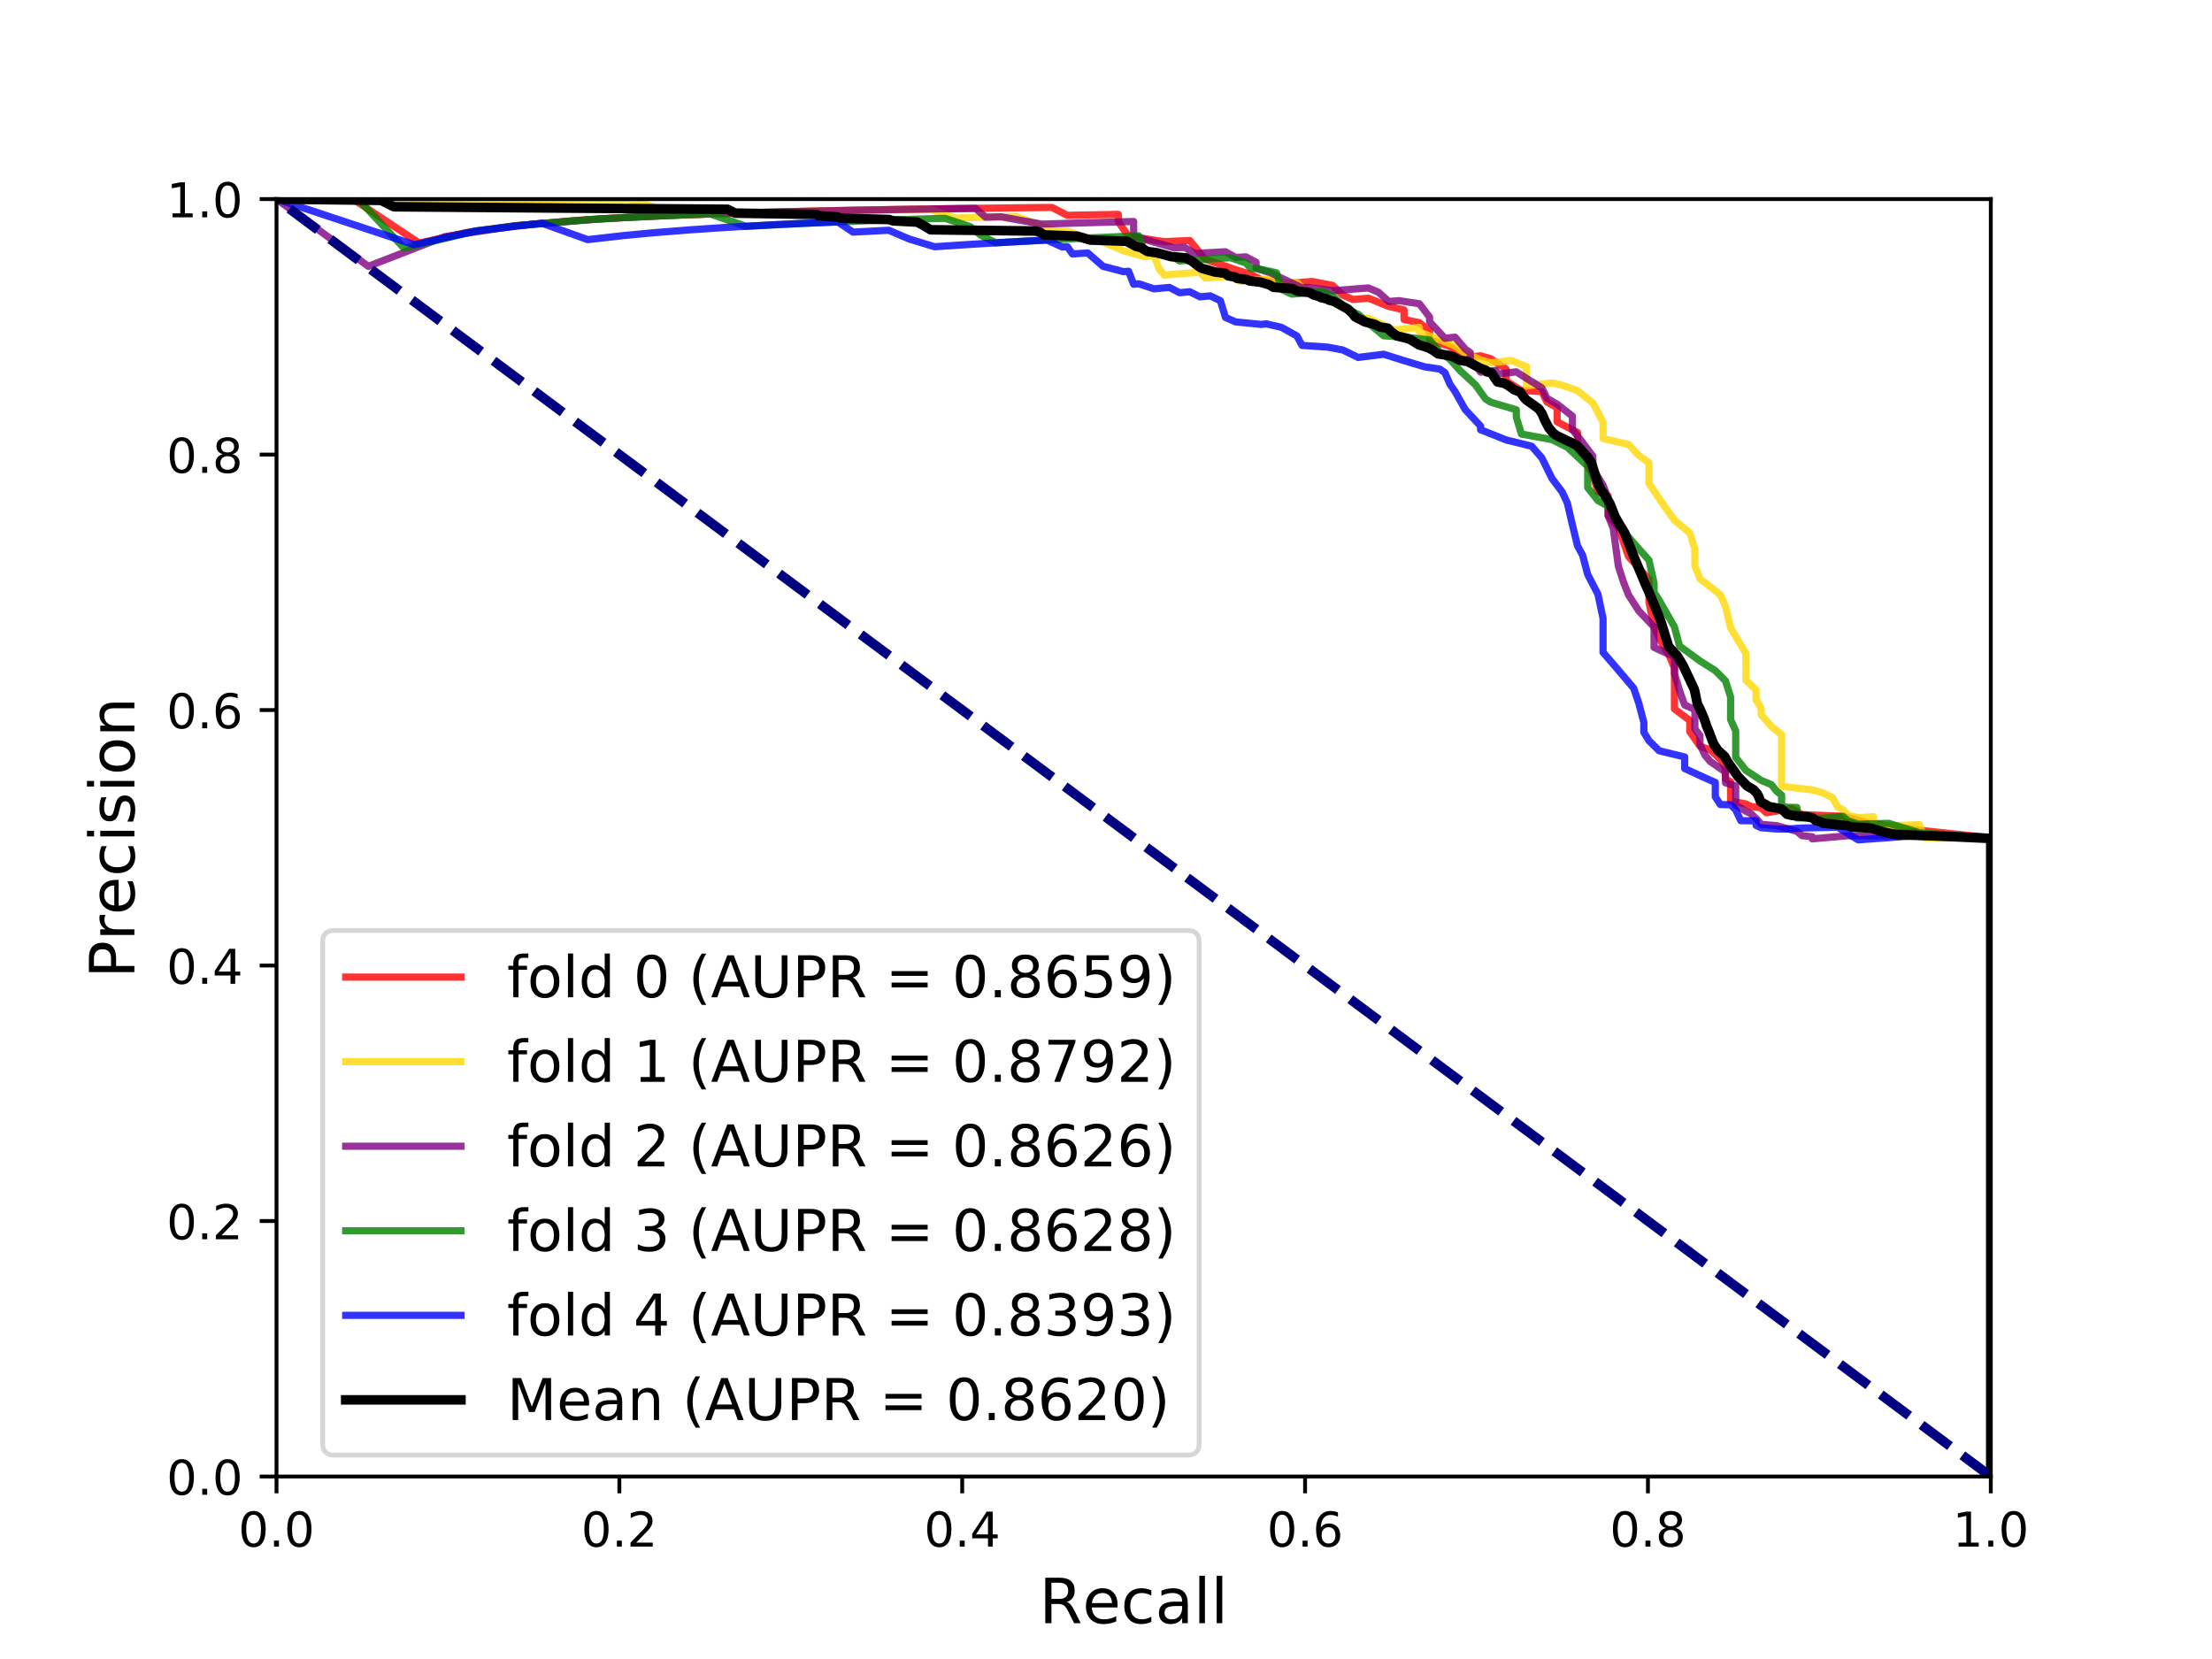 <?xml version="1.0" encoding="utf-8" standalone="no"?>
<!DOCTYPE svg PUBLIC "-//W3C//DTD SVG 1.1//EN"
  "http://www.w3.org/Graphics/SVG/1.1/DTD/svg11.dtd">
<!-- Created with matplotlib (https://matplotlib.org/) -->
<svg height="345.6pt" version="1.1" viewBox="0 0 460.8 345.6" width="460.8pt" xmlns="http://www.w3.org/2000/svg" xmlns:xlink="http://www.w3.org/1999/xlink">
 <defs>
  <style type="text/css">
*{stroke-linecap:butt;stroke-linejoin:round;}
  </style>
 </defs>
 <g id="figure_1">
  <g id="patch_1">
   <path d="M 0 345.6 
L 460.8 345.6 
L 460.8 0 
L 0 0 
z
" style="fill:#ffffff;"/>
  </g>
  <g id="axes_1">
   <g id="patch_2">
    <path d="M 57.6 307.584 
L 414.72 307.584 
L 414.72 41.472 
L 57.6 41.472 
z
" style="fill:#ffffff;"/>
   </g>
   <g id="matplotlib.axis_1">
    <g id="xtick_1">
     <g id="line2d_1">
      <defs>
       <path d="M 0 0 
L 0 3.5 
" id="md41fc24194" style="stroke:#000000;stroke-width:0.8;"/>
      </defs>
      <g>
       <use style="stroke:#000000;stroke-width:0.8;" x="57.6" xlink:href="#md41fc24194" y="307.584"/>
      </g>
     </g>
     <g id="text_1">
      <!-- 0.0 -->
      <defs>
       <path d="M 31.781 66.406 
Q 24.172 66.406 20.328 58.906 
Q 16.5 51.422 16.5 36.375 
Q 16.5 21.391 20.328 13.891 
Q 24.172 6.391 31.781 6.391 
Q 39.453 6.391 43.281 13.891 
Q 47.125 21.391 47.125 36.375 
Q 47.125 51.422 43.281 58.906 
Q 39.453 66.406 31.781 66.406 
z
M 31.781 74.219 
Q 44.047 74.219 50.516 64.516 
Q 56.984 54.828 56.984 36.375 
Q 56.984 17.969 50.516 8.266 
Q 44.047 -1.422 31.781 -1.422 
Q 19.531 -1.422 13.062 8.266 
Q 6.594 17.969 6.594 36.375 
Q 6.594 54.828 13.062 64.516 
Q 19.531 74.219 31.781 74.219 
z
" id="DejaVuSans-48"/>
       <path d="M 10.688 12.406 
L 21 12.406 
L 21 0 
L 10.688 0 
z
" id="DejaVuSans-46"/>
      </defs>
      <g transform="translate(49.648 322.182)scale(0.1 -0.1)">
       <use xlink:href="#DejaVuSans-48"/>
       <use x="63.623" xlink:href="#DejaVuSans-46"/>
       <use x="95.41" xlink:href="#DejaVuSans-48"/>
      </g>
     </g>
    </g>
    <g id="xtick_2">
     <g id="line2d_2">
      <g>
       <use style="stroke:#000000;stroke-width:0.8;" x="129.024" xlink:href="#md41fc24194" y="307.584"/>
      </g>
     </g>
     <g id="text_2">
      <!-- 0.2 -->
      <defs>
       <path d="M 19.188 8.297 
L 53.609 8.297 
L 53.609 0 
L 7.328 0 
L 7.328 8.297 
Q 12.938 14.109 22.625 23.891 
Q 32.328 33.688 34.812 36.531 
Q 39.547 41.844 41.422 45.531 
Q 43.312 49.219 43.312 52.781 
Q 43.312 58.594 39.234 62.25 
Q 35.156 65.922 28.609 65.922 
Q 23.969 65.922 18.812 64.312 
Q 13.672 62.703 7.812 59.422 
L 7.812 69.391 
Q 13.766 71.781 18.938 73 
Q 24.125 74.219 28.422 74.219 
Q 39.75 74.219 46.484 68.547 
Q 53.219 62.891 53.219 53.422 
Q 53.219 48.922 51.531 44.891 
Q 49.859 40.875 45.406 35.406 
Q 44.188 33.984 37.641 27.219 
Q 31.109 20.453 19.188 8.297 
z
" id="DejaVuSans-50"/>
      </defs>
      <g transform="translate(121.072 322.182)scale(0.1 -0.1)">
       <use xlink:href="#DejaVuSans-48"/>
       <use x="63.623" xlink:href="#DejaVuSans-46"/>
       <use x="95.41" xlink:href="#DejaVuSans-50"/>
      </g>
     </g>
    </g>
    <g id="xtick_3">
     <g id="line2d_3">
      <g>
       <use style="stroke:#000000;stroke-width:0.8;" x="200.448" xlink:href="#md41fc24194" y="307.584"/>
      </g>
     </g>
     <g id="text_3">
      <!-- 0.4 -->
      <defs>
       <path d="M 37.797 64.312 
L 12.891 25.391 
L 37.797 25.391 
z
M 35.203 72.906 
L 47.609 72.906 
L 47.609 25.391 
L 58.016 25.391 
L 58.016 17.188 
L 47.609 17.188 
L 47.609 0 
L 37.797 0 
L 37.797 17.188 
L 4.891 17.188 
L 4.891 26.703 
z
" id="DejaVuSans-52"/>
      </defs>
      <g transform="translate(192.496 322.182)scale(0.1 -0.1)">
       <use xlink:href="#DejaVuSans-48"/>
       <use x="63.623" xlink:href="#DejaVuSans-46"/>
       <use x="95.41" xlink:href="#DejaVuSans-52"/>
      </g>
     </g>
    </g>
    <g id="xtick_4">
     <g id="line2d_4">
      <g>
       <use style="stroke:#000000;stroke-width:0.8;" x="271.872" xlink:href="#md41fc24194" y="307.584"/>
      </g>
     </g>
     <g id="text_4">
      <!-- 0.6 -->
      <defs>
       <path d="M 33.016 40.375 
Q 26.375 40.375 22.484 35.828 
Q 18.609 31.297 18.609 23.391 
Q 18.609 15.531 22.484 10.953 
Q 26.375 6.391 33.016 6.391 
Q 39.656 6.391 43.531 10.953 
Q 47.406 15.531 47.406 23.391 
Q 47.406 31.297 43.531 35.828 
Q 39.656 40.375 33.016 40.375 
z
M 52.594 71.297 
L 52.594 62.312 
Q 48.875 64.062 45.094 64.984 
Q 41.312 65.922 37.594 65.922 
Q 27.828 65.922 22.672 59.328 
Q 17.531 52.734 16.797 39.406 
Q 19.672 43.656 24.016 45.922 
Q 28.375 48.188 33.594 48.188 
Q 44.578 48.188 50.953 41.516 
Q 57.328 34.859 57.328 23.391 
Q 57.328 12.156 50.688 5.359 
Q 44.047 -1.422 33.016 -1.422 
Q 20.359 -1.422 13.672 8.266 
Q 6.984 17.969 6.984 36.375 
Q 6.984 53.656 15.188 63.938 
Q 23.391 74.219 37.203 74.219 
Q 40.922 74.219 44.703 73.484 
Q 48.484 72.75 52.594 71.297 
z
" id="DejaVuSans-54"/>
      </defs>
      <g transform="translate(263.92 322.182)scale(0.1 -0.1)">
       <use xlink:href="#DejaVuSans-48"/>
       <use x="63.623" xlink:href="#DejaVuSans-46"/>
       <use x="95.41" xlink:href="#DejaVuSans-54"/>
      </g>
     </g>
    </g>
    <g id="xtick_5">
     <g id="line2d_5">
      <g>
       <use style="stroke:#000000;stroke-width:0.8;" x="343.296" xlink:href="#md41fc24194" y="307.584"/>
      </g>
     </g>
     <g id="text_5">
      <!-- 0.8 -->
      <defs>
       <path d="M 31.781 34.625 
Q 24.75 34.625 20.719 30.859 
Q 16.703 27.094 16.703 20.516 
Q 16.703 13.922 20.719 10.156 
Q 24.75 6.391 31.781 6.391 
Q 38.812 6.391 42.859 10.172 
Q 46.922 13.969 46.922 20.516 
Q 46.922 27.094 42.891 30.859 
Q 38.875 34.625 31.781 34.625 
z
M 21.922 38.812 
Q 15.578 40.375 12.031 44.719 
Q 8.5 49.078 8.5 55.328 
Q 8.5 64.062 14.719 69.141 
Q 20.953 74.219 31.781 74.219 
Q 42.672 74.219 48.875 69.141 
Q 55.078 64.062 55.078 55.328 
Q 55.078 49.078 51.531 44.719 
Q 48 40.375 41.703 38.812 
Q 48.828 37.156 52.797 32.312 
Q 56.781 27.484 56.781 20.516 
Q 56.781 9.906 50.312 4.234 
Q 43.844 -1.422 31.781 -1.422 
Q 19.734 -1.422 13.25 4.234 
Q 6.781 9.906 6.781 20.516 
Q 6.781 27.484 10.781 32.312 
Q 14.797 37.156 21.922 38.812 
z
M 18.312 54.391 
Q 18.312 48.734 21.844 45.562 
Q 25.391 42.391 31.781 42.391 
Q 38.141 42.391 41.719 45.562 
Q 45.312 48.734 45.312 54.391 
Q 45.312 60.062 41.719 63.234 
Q 38.141 66.406 31.781 66.406 
Q 25.391 66.406 21.844 63.234 
Q 18.312 60.062 18.312 54.391 
z
" id="DejaVuSans-56"/>
      </defs>
      <g transform="translate(335.344 322.182)scale(0.1 -0.1)">
       <use xlink:href="#DejaVuSans-48"/>
       <use x="63.623" xlink:href="#DejaVuSans-46"/>
       <use x="95.41" xlink:href="#DejaVuSans-56"/>
      </g>
     </g>
    </g>
    <g id="xtick_6">
     <g id="line2d_6">
      <g>
       <use style="stroke:#000000;stroke-width:0.8;" x="414.72" xlink:href="#md41fc24194" y="307.584"/>
      </g>
     </g>
     <g id="text_6">
      <!-- 1.0 -->
      <defs>
       <path d="M 12.406 8.297 
L 28.516 8.297 
L 28.516 63.922 
L 10.984 60.406 
L 10.984 69.391 
L 28.422 72.906 
L 38.281 72.906 
L 38.281 8.297 
L 54.391 8.297 
L 54.391 0 
L 12.406 0 
z
" id="DejaVuSans-49"/>
      </defs>
      <g transform="translate(406.768 322.182)scale(0.1 -0.1)">
       <use xlink:href="#DejaVuSans-49"/>
       <use x="63.623" xlink:href="#DejaVuSans-46"/>
       <use x="95.41" xlink:href="#DejaVuSans-48"/>
      </g>
     </g>
    </g>
    <g id="text_7">
     <!-- Recall -->
     <defs>
      <path d="M 44.391 34.188 
Q 47.562 33.109 50.562 29.594 
Q 53.562 26.078 56.594 19.922 
L 66.609 0 
L 56 0 
L 46.688 18.703 
Q 43.062 26.031 39.672 28.422 
Q 36.281 30.812 30.422 30.812 
L 19.672 30.812 
L 19.672 0 
L 9.812 0 
L 9.812 72.906 
L 32.078 72.906 
Q 44.578 72.906 50.734 67.672 
Q 56.891 62.453 56.891 51.906 
Q 56.891 45.016 53.688 40.469 
Q 50.484 35.938 44.391 34.188 
z
M 19.672 64.797 
L 19.672 38.922 
L 32.078 38.922 
Q 39.203 38.922 42.844 42.219 
Q 46.484 45.516 46.484 51.906 
Q 46.484 58.297 42.844 61.547 
Q 39.203 64.797 32.078 64.797 
z
" id="DejaVuSans-82"/>
      <path d="M 56.203 29.594 
L 56.203 25.203 
L 14.891 25.203 
Q 15.484 15.922 20.484 11.062 
Q 25.484 6.203 34.422 6.203 
Q 39.594 6.203 44.453 7.469 
Q 49.312 8.734 54.109 11.281 
L 54.109 2.781 
Q 49.266 0.734 44.188 -0.344 
Q 39.109 -1.422 33.891 -1.422 
Q 20.797 -1.422 13.156 6.188 
Q 5.516 13.812 5.516 26.812 
Q 5.516 40.234 12.766 48.109 
Q 20.016 56 32.328 56 
Q 43.359 56 49.781 48.891 
Q 56.203 41.797 56.203 29.594 
z
M 47.219 32.234 
Q 47.125 39.594 43.094 43.984 
Q 39.062 48.391 32.422 48.391 
Q 24.906 48.391 20.391 44.141 
Q 15.875 39.891 15.188 32.172 
z
" id="DejaVuSans-101"/>
      <path d="M 48.781 52.594 
L 48.781 44.188 
Q 44.969 46.297 41.141 47.344 
Q 37.312 48.391 33.406 48.391 
Q 24.656 48.391 19.812 42.844 
Q 14.984 37.312 14.984 27.297 
Q 14.984 17.281 19.812 11.734 
Q 24.656 6.203 33.406 6.203 
Q 37.312 6.203 41.141 7.25 
Q 44.969 8.297 48.781 10.406 
L 48.781 2.094 
Q 45.016 0.344 40.984 -0.531 
Q 36.969 -1.422 32.422 -1.422 
Q 20.062 -1.422 12.781 6.344 
Q 5.516 14.109 5.516 27.297 
Q 5.516 40.672 12.859 48.328 
Q 20.219 56 33.016 56 
Q 37.156 56 41.109 55.141 
Q 45.062 54.297 48.781 52.594 
z
" id="DejaVuSans-99"/>
      <path d="M 34.281 27.484 
Q 23.391 27.484 19.188 25 
Q 14.984 22.516 14.984 16.5 
Q 14.984 11.719 18.141 8.906 
Q 21.297 6.109 26.703 6.109 
Q 34.188 6.109 38.703 11.406 
Q 43.219 16.703 43.219 25.484 
L 43.219 27.484 
z
M 52.203 31.203 
L 52.203 0 
L 43.219 0 
L 43.219 8.297 
Q 40.141 3.328 35.547 0.953 
Q 30.953 -1.422 24.312 -1.422 
Q 15.922 -1.422 10.953 3.297 
Q 6 8.016 6 15.922 
Q 6 25.141 12.172 29.828 
Q 18.359 34.516 30.609 34.516 
L 43.219 34.516 
L 43.219 35.406 
Q 43.219 41.609 39.141 45 
Q 35.062 48.391 27.688 48.391 
Q 23 48.391 18.547 47.266 
Q 14.109 46.141 10.016 43.891 
L 10.016 52.203 
Q 14.938 54.109 19.578 55.047 
Q 24.219 56 28.609 56 
Q 40.484 56 46.344 49.844 
Q 52.203 43.703 52.203 31.203 
z
" id="DejaVuSans-97"/>
      <path d="M 9.422 75.984 
L 18.406 75.984 
L 18.406 0 
L 9.422 0 
z
" id="DejaVuSans-108"/>
     </defs>
     <g transform="translate(216.479 338.14)scale(0.13 -0.13)">
      <use xlink:href="#DejaVuSans-82"/>
      <use x="69.42" xlink:href="#DejaVuSans-101"/>
      <use x="130.943" xlink:href="#DejaVuSans-99"/>
      <use x="185.924" xlink:href="#DejaVuSans-97"/>
      <use x="247.203" xlink:href="#DejaVuSans-108"/>
      <use x="274.986" xlink:href="#DejaVuSans-108"/>
     </g>
    </g>
   </g>
   <g id="matplotlib.axis_2">
    <g id="ytick_1">
     <g id="line2d_7">
      <defs>
       <path d="M 0 0 
L -3.5 0 
" id="mf1251959e7" style="stroke:#000000;stroke-width:0.8;"/>
      </defs>
      <g>
       <use style="stroke:#000000;stroke-width:0.8;" x="57.6" xlink:href="#mf1251959e7" y="307.584"/>
      </g>
     </g>
     <g id="text_8">
      <!-- 0.0 -->
      <g transform="translate(34.697 311.383)scale(0.1 -0.1)">
       <use xlink:href="#DejaVuSans-48"/>
       <use x="63.623" xlink:href="#DejaVuSans-46"/>
       <use x="95.41" xlink:href="#DejaVuSans-48"/>
      </g>
     </g>
    </g>
    <g id="ytick_2">
     <g id="line2d_8">
      <g>
       <use style="stroke:#000000;stroke-width:0.8;" x="57.6" xlink:href="#mf1251959e7" y="254.362"/>
      </g>
     </g>
     <g id="text_9">
      <!-- 0.2 -->
      <g transform="translate(34.697 258.161)scale(0.1 -0.1)">
       <use xlink:href="#DejaVuSans-48"/>
       <use x="63.623" xlink:href="#DejaVuSans-46"/>
       <use x="95.41" xlink:href="#DejaVuSans-50"/>
      </g>
     </g>
    </g>
    <g id="ytick_3">
     <g id="line2d_9">
      <g>
       <use style="stroke:#000000;stroke-width:0.8;" x="57.6" xlink:href="#mf1251959e7" y="201.139"/>
      </g>
     </g>
     <g id="text_10">
      <!-- 0.4 -->
      <g transform="translate(34.697 204.938)scale(0.1 -0.1)">
       <use xlink:href="#DejaVuSans-48"/>
       <use x="63.623" xlink:href="#DejaVuSans-46"/>
       <use x="95.41" xlink:href="#DejaVuSans-52"/>
      </g>
     </g>
    </g>
    <g id="ytick_4">
     <g id="line2d_10">
      <g>
       <use style="stroke:#000000;stroke-width:0.8;" x="57.6" xlink:href="#mf1251959e7" y="147.917"/>
      </g>
     </g>
     <g id="text_11">
      <!-- 0.6 -->
      <g transform="translate(34.697 151.716)scale(0.1 -0.1)">
       <use xlink:href="#DejaVuSans-48"/>
       <use x="63.623" xlink:href="#DejaVuSans-46"/>
       <use x="95.41" xlink:href="#DejaVuSans-54"/>
      </g>
     </g>
    </g>
    <g id="ytick_5">
     <g id="line2d_11">
      <g>
       <use style="stroke:#000000;stroke-width:0.8;" x="57.6" xlink:href="#mf1251959e7" y="94.694"/>
      </g>
     </g>
     <g id="text_12">
      <!-- 0.8 -->
      <g transform="translate(34.697 98.494)scale(0.1 -0.1)">
       <use xlink:href="#DejaVuSans-48"/>
       <use x="63.623" xlink:href="#DejaVuSans-46"/>
       <use x="95.41" xlink:href="#DejaVuSans-56"/>
      </g>
     </g>
    </g>
    <g id="ytick_6">
     <g id="line2d_12">
      <g>
       <use style="stroke:#000000;stroke-width:0.8;" x="57.6" xlink:href="#mf1251959e7" y="41.472"/>
      </g>
     </g>
     <g id="text_13">
      <!-- 1.0 -->
      <g transform="translate(34.697 45.271)scale(0.1 -0.1)">
       <use xlink:href="#DejaVuSans-49"/>
       <use x="63.623" xlink:href="#DejaVuSans-46"/>
       <use x="95.41" xlink:href="#DejaVuSans-48"/>
      </g>
     </g>
    </g>
    <g id="text_14">
     <!-- Precision -->
     <defs>
      <path d="M 19.672 64.797 
L 19.672 37.406 
L 32.078 37.406 
Q 38.969 37.406 42.719 40.969 
Q 46.484 44.531 46.484 51.125 
Q 46.484 57.672 42.719 61.234 
Q 38.969 64.797 32.078 64.797 
z
M 9.812 72.906 
L 32.078 72.906 
Q 44.344 72.906 50.609 67.359 
Q 56.891 61.812 56.891 51.125 
Q 56.891 40.328 50.609 34.812 
Q 44.344 29.297 32.078 29.297 
L 19.672 29.297 
L 19.672 0 
L 9.812 0 
z
" id="DejaVuSans-80"/>
      <path d="M 41.109 46.297 
Q 39.594 47.172 37.812 47.578 
Q 36.031 48 33.891 48 
Q 26.266 48 22.188 43.047 
Q 18.109 38.094 18.109 28.812 
L 18.109 0 
L 9.078 0 
L 9.078 54.688 
L 18.109 54.688 
L 18.109 46.188 
Q 20.953 51.172 25.484 53.578 
Q 30.031 56 36.531 56 
Q 37.453 56 38.578 55.875 
Q 39.703 55.766 41.062 55.516 
z
" id="DejaVuSans-114"/>
      <path d="M 9.422 54.688 
L 18.406 54.688 
L 18.406 0 
L 9.422 0 
z
M 9.422 75.984 
L 18.406 75.984 
L 18.406 64.594 
L 9.422 64.594 
z
" id="DejaVuSans-105"/>
      <path d="M 44.281 53.078 
L 44.281 44.578 
Q 40.484 46.531 36.375 47.5 
Q 32.281 48.484 27.875 48.484 
Q 21.188 48.484 17.844 46.438 
Q 14.5 44.391 14.5 40.281 
Q 14.5 37.156 16.891 35.375 
Q 19.281 33.594 26.516 31.984 
L 29.594 31.297 
Q 39.156 29.25 43.188 25.516 
Q 47.219 21.781 47.219 15.094 
Q 47.219 7.469 41.188 3.016 
Q 35.156 -1.422 24.609 -1.422 
Q 20.219 -1.422 15.453 -0.562 
Q 10.688 0.297 5.422 2 
L 5.422 11.281 
Q 10.406 8.688 15.234 7.391 
Q 20.062 6.109 24.812 6.109 
Q 31.156 6.109 34.562 8.281 
Q 37.984 10.453 37.984 14.406 
Q 37.984 18.062 35.516 20.016 
Q 33.062 21.969 24.703 23.781 
L 21.578 24.516 
Q 13.234 26.266 9.516 29.906 
Q 5.812 33.547 5.812 39.891 
Q 5.812 47.609 11.281 51.797 
Q 16.75 56 26.812 56 
Q 31.781 56 36.172 55.266 
Q 40.578 54.547 44.281 53.078 
z
" id="DejaVuSans-115"/>
      <path d="M 30.609 48.391 
Q 23.391 48.391 19.188 42.75 
Q 14.984 37.109 14.984 27.297 
Q 14.984 17.484 19.156 11.844 
Q 23.344 6.203 30.609 6.203 
Q 37.797 6.203 41.984 11.859 
Q 46.188 17.531 46.188 27.297 
Q 46.188 37.016 41.984 42.703 
Q 37.797 48.391 30.609 48.391 
z
M 30.609 56 
Q 42.328 56 49.016 48.375 
Q 55.719 40.766 55.719 27.297 
Q 55.719 13.875 49.016 6.219 
Q 42.328 -1.422 30.609 -1.422 
Q 18.844 -1.422 12.172 6.219 
Q 5.516 13.875 5.516 27.297 
Q 5.516 40.766 12.172 48.375 
Q 18.844 56 30.609 56 
z
" id="DejaVuSans-111"/>
      <path d="M 54.891 33.016 
L 54.891 0 
L 45.906 0 
L 45.906 32.719 
Q 45.906 40.484 42.875 44.328 
Q 39.844 48.188 33.797 48.188 
Q 26.516 48.188 22.312 43.547 
Q 18.109 38.922 18.109 30.906 
L 18.109 0 
L 9.078 0 
L 9.078 54.688 
L 18.109 54.688 
L 18.109 46.188 
Q 21.344 51.125 25.703 53.562 
Q 30.078 56 35.797 56 
Q 45.219 56 50.047 50.172 
Q 54.891 44.344 54.891 33.016 
z
" id="DejaVuSans-110"/>
     </defs>
     <g transform="translate(27.993 203.784)rotate(-90)scale(0.13 -0.13)">
      <use xlink:href="#DejaVuSans-80"/>
      <use x="60.287" xlink:href="#DejaVuSans-114"/>
      <use x="101.369" xlink:href="#DejaVuSans-101"/>
      <use x="162.893" xlink:href="#DejaVuSans-99"/>
      <use x="217.873" xlink:href="#DejaVuSans-105"/>
      <use x="245.656" xlink:href="#DejaVuSans-115"/>
      <use x="297.756" xlink:href="#DejaVuSans-105"/>
      <use x="325.539" xlink:href="#DejaVuSans-111"/>
      <use x="386.721" xlink:href="#DejaVuSans-110"/>
     </g>
    </g>
   </g>
   <g id="line2d_13">
    <path clip-path="url(#p8c6f20b7c4)" d="M 414.72 174.528 
L 400.903 173.07 
L 389.211 171.474 
L 383.897 170.048 
L 375.394 169.685 
L 373.269 168.437 
L 367.954 169.319 
L 366.891 168.306 
L 364.766 168.008 
L 363.703 167.474 
L 360.514 166.875 
L 360.514 166.351 
L 360.514 163.398 
L 360.514 162.848 
L 359.451 162.246 
L 359.451 159.975 
L 358.389 158.16 
L 356.263 156.213 
L 354.137 155.442 
L 352.011 152.399 
L 352.011 150.078 
L 348.823 147.683 
L 348.823 144.098 
L 348.823 140.731 
L 348.823 139.19 
L 347.76 136.646 
L 346.697 134.833 
L 345.634 132.968 
L 344.571 130.613 
L 343.509 125.436 
L 343.509 120.68 
L 339.257 115.954 
L 337.131 109.879 
L 335.006 107.425 
L 335.006 103.304 
L 332.88 102.456 
L 331.817 98.9 
L 330.754 97.151 
L 330.754 95.848 
L 328.629 93.519 
L 328.629 90.089 
L 327.566 89.544 
L 324.377 87.867 
L 324.377 84.937 
L 322.251 83.726 
L 321.189 81.571 
L 316.937 81.342 
L 313.749 79.353 
L 313.749 76.89 
L 310.56 74.736 
L 308.434 74.118 
L 305.246 74.486 
L 302.057 72.177 
L 297.806 70.807 
L 297.806 68.928 
L 295.68 67.225 
L 292.491 66.556 
L 292.491 64.564 
L 289.303 63.834 
L 285.051 62.119 
L 281.863 62.389 
L 279.737 61.489 
L 278.674 60.48 
L 277.611 59.453 
L 273.36 58.641 
L 266.983 59.129 
L 262.731 58.265 
L 260.606 57.203 
L 257.417 56.182 
L 251.04 54.011 
L 247.851 50.103 
L 246.789 50.15 
L 242.537 50.342 
L 235.097 49.208 
L 232.971 46.224 
L 232.971 44.659 
L 230.846 44.698 
L 227.657 44.757 
L 222.343 44.862 
L 219.154 43.211 
L 215.966 43.246 
L 210.651 43.307 
L 206.4 43.359 
L 197.897 43.473 
L 190.457 43.584 
L 186.206 43.653 
L 180.891 43.746 
L 173.451 43.891 
L 168.137 44.006 
L 163.886 44.107 
L 158.571 44.244 
L 151.131 44.462 
L 141.566 44.798 
L 137.314 44.973 
L 130.937 45.274 
L 126.686 45.504 
L 119.246 45.982 
L 106.491 47.134 
L 96.926 48.475 
L 87.36 50.648 
L 73.543 41.472 
L 57.6 41.472 
" style="fill:none;stroke:#ff0000;stroke-linecap:square;stroke-opacity:0.8;stroke-width:1.5;"/>
   </g>
   <g id="line2d_14">
    <path clip-path="url(#p8c6f20b7c4)" d="M 414.72 174.528 
L 400.903 174.528 
L 399.84 171.787 
L 390.274 172.148 
L 390.274 171.484 
L 390.274 170.137 
L 387.086 170.322 
L 384.96 169.832 
L 383.897 168.645 
L 382.834 168.149 
L 381.771 166.183 
L 379.646 165.125 
L 377.52 164.549 
L 371.143 163.806 
L 371.143 161.938 
L 371.143 160.299 
L 371.143 156.034 
L 371.143 153.05 
L 369.017 151.33 
L 366.891 148.898 
L 366.891 147.587 
L 365.829 145.797 
L 365.829 143.736 
L 363.703 141.696 
L 363.703 140.247 
L 363.703 136.129 
L 360.514 130.796 
L 359.451 126.347 
L 358.389 123.902 
L 354.137 120.568 
L 353.074 117.894 
L 353.074 114.427 
L 352.011 111.016 
L 348.823 108.364 
L 346.697 105.398 
L 343.509 100.693 
L 343.509 98.274 
L 343.509 96.421 
L 341.383 94.854 
L 339.257 92.585 
L 333.943 91.368 
L 333.943 89.322 
L 333.943 87.936 
L 331.817 83.946 
L 328.629 81.389 
L 325.44 80.261 
L 323.314 79.748 
L 318 80.415 
L 318 76.387 
L 314.811 75.096 
L 310.56 75.589 
L 308.434 74.982 
L 305.246 73.606 
L 303.12 72.06 
L 295.68 69.148 
L 295.68 68.19 
L 290.366 68.738 
L 285.051 66.279 
L 282.926 66.491 
L 280.8 64.612 
L 275.486 61.85 
L 271.234 59.952 
L 270.171 58.881 
L 268.046 59.045 
L 265.92 58.024 
L 263.794 58.184 
L 258.48 58.598 
L 256.354 57.519 
L 251.04 57.933 
L 249.977 56.718 
L 244.663 57.126 
L 242.537 57.295 
L 241.474 56.014 
L 240.411 53.299 
L 239.349 53.365 
L 238.286 53.432 
L 234.034 52.24 
L 227.657 49.536 
L 226.594 49.585 
L 222.343 48.167 
L 220.217 48.252 
L 211.714 45.093 
L 207.463 45.194 
L 198.96 45.414 
L 193.646 43.535 
L 190.457 43.584 
L 184.08 43.69 
L 174.514 43.869 
L 171.326 43.936 
L 168.137 44.006 
L 158.571 44.244 
L 154.32 44.365 
L 151.131 44.462 
L 141.566 44.798 
L 130.937 41.472 
L 125.623 41.472 
L 117.12 41.472 
L 105.429 41.472 
L 92.674 41.472 
L 84.171 41.472 
L 71.417 41.472 
L 57.6 41.472 
" style="fill:none;stroke:#ffd700;stroke-linecap:square;stroke-opacity:0.8;stroke-width:1.5;"/>
   </g>
   <g id="line2d_15">
    <path clip-path="url(#p8c6f20b7c4)" d="M 414.72 174.528 
L 393.463 174.106 
L 384.96 174.095 
L 377.52 174.749 
L 377.52 174.307 
L 375.394 174.082 
L 374.331 173.175 
L 370.08 171.991 
L 366.891 171.727 
L 365.829 170.51 
L 364.766 169.512 
L 363.703 168.994 
L 361.577 167.68 
L 361.577 166.904 
L 361.577 165.326 
L 361.577 163.712 
L 359.451 163.08 
L 359.451 160.835 
L 356.263 158.625 
L 355.2 157.359 
L 354.137 155.13 
L 354.137 153.228 
L 353.074 151.838 
L 353.074 147.802 
L 350.949 146.869 
L 349.886 143.869 
L 348.823 140.348 
L 348.823 136.824 
L 344.571 134.867 
L 344.571 130.613 
L 341.383 127.249 
L 339.257 123.939 
L 338.194 121.235 
L 337.131 117.916 
L 336.069 110.073 
L 335.006 107.425 
L 335.006 103.903 
L 333.943 101.049 
L 331.817 97.624 
L 331.817 95.024 
L 328.629 90.783 
L 327.566 89.544 
L 327.566 86.694 
L 324.377 84.192 
L 322.251 82.967 
L 321.189 80.794 
L 318 78.821 
L 315.874 77.459 
L 311.623 77.978 
L 311.623 77.146 
L 308.434 77.538 
L 307.371 75.968 
L 306.309 75.232 
L 306.309 73.485 
L 305.246 72.72 
L 303.12 70.241 
L 300.994 70.465 
L 297.806 67.019 
L 297.806 66.053 
L 295.68 63.284 
L 291.429 62.627 
L 289.303 62.806 
L 287.177 60.888 
L 285.051 59.984 
L 282.926 60.147 
L 277.611 60.565 
L 272.297 59.867 
L 271.234 59.952 
L 266.983 57.946 
L 264.857 56.899 
L 261.669 55.892 
L 261.669 54.646 
L 259.543 53.507 
L 257.417 53.629 
L 255.291 52.446 
L 252.103 52.618 
L 248.914 52.796 
L 246.789 51.541 
L 244.663 51.651 
L 240.411 50.442 
L 236.16 49.163 
L 236.16 46.141 
L 230.846 46.281 
L 223.406 46.493 
L 217.029 46.69 
L 208.526 45.168 
L 205.337 45.247 
L 203.211 43.4 
L 197.897 43.473 
L 190.457 43.584 
L 180.891 43.746 
L 172.389 43.913 
L 161.76 44.16 
L 155.383 44.333 
L 147.943 44.566 
L 139.44 44.884 
L 132 45.22 
L 124.56 45.63 
L 107.554 47.016 
L 92.674 49.299 
L 76.731 55.478 
L 57.6 41.472 
" style="fill:none;stroke:#800080;stroke-linecap:square;stroke-opacity:0.8;stroke-width:1.5;"/>
   </g>
   <g id="line2d_16">
    <path clip-path="url(#p8c6f20b7c4)" d="M 414.72 174.528 
L 399.84 173.487 
L 393.463 171.514 
L 387.086 171.678 
L 384.96 170.98 
L 383.897 170.048 
L 379.646 170.455 
L 374.331 170.384 
L 374.331 169.428 
L 374.331 168.945 
L 374.331 168.214 
L 372.206 168.17 
L 371.143 167.899 
L 371.143 165.626 
L 370.08 164.816 
L 369.017 163.46 
L 366.891 162.568 
L 363.703 160.482 
L 361.577 157.765 
L 361.577 155.368 
L 361.577 152.261 
L 360.514 149.908 
L 360.514 145.182 
L 359.451 141.848 
L 357.326 139.701 
L 354.137 137.686 
L 349.886 134.58 
L 348.823 130.607 
L 345.634 125.011 
L 344.571 123.353 
L 344.571 121.443 
L 343.509 116.693 
L 340.32 113.118 
L 337.131 109.319 
L 336.069 106.077 
L 332.88 104.271 
L 330.754 101.588 
L 330.754 97.151 
L 326.503 93.169 
L 323.314 91.584 
L 316.937 90.422 
L 315.874 86.884 
L 315.874 85.367 
L 310.56 83.787 
L 309.497 83.141 
L 308.434 81.676 
L 307.371 80.179 
L 304.183 77.218 
L 302.057 74.862 
L 299.931 73.323 
L 297.806 70.807 
L 293.554 70.328 
L 288.24 69.945 
L 286.114 68.195 
L 282.926 65.456 
L 280.8 64.612 
L 277.611 61.668 
L 275.486 60.738 
L 274.423 60.826 
L 269.109 61.276 
L 266.983 60.301 
L 265.92 56.825 
L 261.669 55.892 
L 260.606 55.963 
L 259.543 54.778 
L 256.354 53.691 
L 254.229 53.817 
L 249.977 54.077 
L 245.726 54.348 
L 243.6 53.105 
L 242.537 53.169 
L 238.286 51.996 
L 237.223 49.119 
L 235.097 49.208 
L 232.971 49.299 
L 228.72 49.487 
L 224.469 49.685 
L 220.217 49.893 
L 219.154 49.947 
L 211.714 50.342 
L 207.463 50.585 
L 204.274 48.968 
L 202.149 47.215 
L 196.834 45.474 
L 194.709 45.535 
L 190.457 45.663 
L 186.206 45.799 
L 180.891 45.982 
L 173.451 46.267 
L 167.074 46.541 
L 155.383 47.134 
L 147.943 44.566 
L 141.566 44.798 
L 129.874 45.329 
L 122.434 45.764 
L 107.554 47.016 
L 99.051 48.125 
L 84.171 51.707 
L 74.606 41.472 
L 57.6 41.472 
" style="fill:none;stroke:#008000;stroke-linecap:square;stroke-opacity:0.8;stroke-width:1.5;"/>
   </g>
   <g id="line2d_17">
    <path clip-path="url(#p8c6f20b7c4)" d="M 414.72 174.528 
L 398.777 174.112 
L 387.086 174.956 
L 382.834 172.318 
L 375.394 172.495 
L 372.206 172.705 
L 370.08 172.693 
L 366.891 172.438 
L 365.829 171.956 
L 365.829 171.237 
L 365.829 170.996 
L 362.64 170.958 
L 361.577 168.701 
L 360.514 167.654 
L 358.389 167.603 
L 357.326 165.992 
L 357.326 164.916 
L 357.326 162.991 
L 355.2 162.054 
L 350.949 160.1 
L 350.949 157.692 
L 345.634 156.397 
L 343.509 154.299 
L 342.446 152.545 
L 342.446 150.496 
L 341.383 146.469 
L 340.32 143.348 
L 336.069 138.357 
L 333.943 135.899 
L 333.943 132.864 
L 333.943 128.801 
L 332.88 123.789 
L 330.754 119.697 
L 329.691 115.684 
L 328.629 113.702 
L 327.566 109.366 
L 326.503 104.794 
L 325.44 102.507 
L 323.314 99.684 
L 321.189 95.379 
L 319.063 92.949 
L 313.749 91.648 
L 308.434 89.52 
L 308.434 88.76 
L 305.246 85.347 
L 303.12 81.584 
L 302.057 80.053 
L 300.994 77.623 
L 299.931 76.886 
L 296.743 76.406 
L 292.491 75.13 
L 288.24 73.793 
L 283.989 74.325 
L 282.926 74.461 
L 279.737 72.911 
L 276.549 72.309 
L 271.234 71.952 
L 270.171 69.984 
L 266.983 68.205 
L 263.794 67.464 
L 262.731 67.586 
L 257.417 67.06 
L 255.291 66.136 
L 254.229 62.655 
L 252.103 61.632 
L 249.977 61.838 
L 247.851 60.775 
L 245.726 60.978 
L 243.6 59.873 
L 240.411 60.172 
L 237.223 59.115 
L 236.16 59.213 
L 235.097 56.507 
L 234.034 56.592 
L 229.783 55.478 
L 226.594 52.694 
L 223.406 52.9 
L 222.343 51.389 
L 221.28 51.451 
L 218.091 50.001 
L 212.777 50.284 
L 210.651 50.402 
L 205.337 50.712 
L 201.086 50.976 
L 198.96 51.114 
L 194.709 51.402 
L 189.394 49.788 
L 185.143 47.963 
L 177.703 48.354 
L 174.514 46.224 
L 167.074 46.541 
L 162.823 46.742 
L 153.257 47.257 
L 150.069 47.452 
L 143.691 47.884 
L 136.251 48.475 
L 129.874 49.075 
L 122.434 49.92 
L 112.869 46.493 
L 99.051 48.125 
L 86.297 50.976 
L 57.6 41.472 
" style="fill:none;stroke:#0000ff;stroke-linecap:square;stroke-opacity:0.8;stroke-width:1.5;"/>
   </g>
   <g id="line2d_18">
    <path clip-path="url(#p8c6f20b7c4)" d="M 414.72 307.584 
L 414.72 174.661 
L 402.94 174.128 
L 394.943 173.862 
L 392.421 173.329 
L 389.803 172.53 
L 385.694 172.264 
L 384.803 171.997 
L 379.675 171.465 
L 379.268 171.198 
L 378.239 170.932 
L 377.573 170.399 
L 376.43 170.133 
L 373.27 169.866 
L 372.239 169.6 
L 371.159 168.534 
L 368.404 168.002 
L 368.048 167.735 
L 367.085 167.203 
L 366.737 166.936 
L 366.341 165.871 
L 366.051 165.338 
L 365.343 164.539 
L 363.959 163.74 
L 363.22 162.941 
L 362.138 161.875 
L 359.883 158.678 
L 359.309 157.613 
L 357.852 156.281 
L 356.964 154.949 
L 356.058 152.552 
L 355.512 151.22 
L 355.078 149.888 
L 354.395 148.29 
L 354.038 147.491 
L 353.605 146.691 
L 353.058 144.028 
L 352.904 143.495 
L 350.649 138.7 
L 349.364 136.569 
L 347.609 134.704 
L 347.199 133.373 
L 345.887 129.11 
L 343.582 123.517 
L 342.862 121.918 
L 340.407 116.058 
L 338.442 110.997 
L 337.139 108.866 
L 336.413 107.534 
L 335.362 104.87 
L 334.054 102.739 
L 333.634 102.206 
L 332.968 100.874 
L 332.505 99.542 
L 331.508 96.346 
L 330.775 95.28 
L 328.618 92.883 
L 327.628 92.35 
L 324.286 90.752 
L 323.555 90.219 
L 322.665 89.154 
L 322.237 88.355 
L 321.814 87.555 
L 321.263 86.224 
L 320.552 85.158 
L 319.432 84.359 
L 317.938 83.293 
L 317.454 82.761 
L 316.704 81.695 
L 315.38 81.162 
L 314.273 80.363 
L 313.351 79.83 
L 311.968 79.564 
L 311.401 78.765 
L 310.745 77.699 
L 309.701 77.433 
L 309.569 77.167 
L 308.221 76.634 
L 305.729 75.302 
L 304.067 75.036 
L 302.54 74.237 
L 301.312 73.97 
L 299.554 73.704 
L 298.425 72.905 
L 297.366 72.372 
L 295.581 71.839 
L 293.865 70.774 
L 293.182 70.507 
L 290.989 69.974 
L 289.877 69.175 
L 289.097 68.376 
L 287.44 68.11 
L 286.395 67.577 
L 284.302 67.044 
L 282.273 65.979 
L 281.659 65.18 
L 280.774 64.381 
L 277.898 62.782 
L 276.851 62.516 
L 276.389 62.25 
L 275.164 61.983 
L 274.7 61.717 
L 273.681 61.45 
L 272.755 60.918 
L 270.224 60.651 
L 269.255 60.118 
L 265.295 59.852 
L 264.387 59.319 
L 262.582 58.787 
L 260.293 58.52 
L 259.776 58.254 
L 257.696 57.987 
L 257.338 57.721 
L 255.86 57.455 
L 255.2 56.922 
L 253.059 56.656 
L 250.256 55.856 
L 249.481 55.324 
L 248.474 54.525 
L 247.113 53.725 
L 243.97 53.459 
L 241.015 52.66 
L 239.062 52.394 
L 238.133 51.861 
L 237.817 51.594 
L 236.662 51.328 
L 234.696 50.262 
L 227.113 49.996 
L 224.412 49.197 
L 217.464 48.931 
L 216.691 48.398 
L 215.836 48.131 
L 193.863 47.865 
L 192.083 46.8 
L 191.074 46.267 
L 186.004 46 
L 185.24 45.734 
L 175.223 45.468 
L 174.467 45.201 
L 170.524 44.935 
L 169.997 44.669 
L 153.142 44.402 
L 151.565 43.603 
L 82.06 43.07 
L 79.391 41.738 
L 57.6 41.472 
L 57.6 41.472 
" style="fill:none;stroke:#000000;stroke-linecap:square;stroke-width:2;"/>
   </g>
   <g id="line2d_19">
    <path clip-path="url(#p8c6f20b7c4)" d="M 414.72 307.584 
L 57.6 41.472 
" style="fill:none;stroke:#000080;stroke-dasharray:7.4,3.2;stroke-dashoffset:0;stroke-width:2;"/>
   </g>
   <g id="patch_3">
    <path d="M 57.6 307.584 
L 57.6 41.472 
" style="fill:none;stroke:#000000;stroke-linecap:square;stroke-linejoin:miter;stroke-width:0.8;"/>
   </g>
   <g id="patch_4">
    <path d="M 414.72 307.584 
L 414.72 41.472 
" style="fill:none;stroke:#000000;stroke-linecap:square;stroke-linejoin:miter;stroke-width:0.8;"/>
   </g>
   <g id="patch_5">
    <path d="M 57.6 307.584 
L 414.72 307.584 
" style="fill:none;stroke:#000000;stroke-linecap:square;stroke-linejoin:miter;stroke-width:0.8;"/>
   </g>
   <g id="patch_6">
    <path d="M 57.6 41.472 
L 414.72 41.472 
" style="fill:none;stroke:#000000;stroke-linecap:square;stroke-linejoin:miter;stroke-width:0.8;"/>
   </g>
   <g id="legend_1">
    <g id="patch_7">
     <path d="M 69.62 303.116 
L 247.402 303.116 
Q 249.802 303.116 249.802 300.716 
L 249.802 196.234 
Q 249.802 193.834 247.402 193.834 
L 69.62 193.834 
Q 67.22 193.834 67.22 196.234 
L 67.22 300.716 
Q 67.22 303.116 69.62 303.116 
z
" style="fill:#ffffff;opacity:0.8;stroke:#cccccc;stroke-linejoin:miter;"/>
    </g>
    <g id="line2d_20">
     <path d="M 72.02 203.552 
L 96.02 203.552 
" style="fill:none;stroke:#ff0000;stroke-linecap:square;stroke-opacity:0.8;stroke-width:1.5;"/>
    </g>
    <g id="line2d_21"/>
    <g id="text_15">
     <!-- fold 0 (AUPR = 0.8659) -->
     <defs>
      <path d="M 37.109 75.984 
L 37.109 68.5 
L 28.516 68.5 
Q 23.688 68.5 21.797 66.547 
Q 19.922 64.594 19.922 59.516 
L 19.922 54.688 
L 34.719 54.688 
L 34.719 47.703 
L 19.922 47.703 
L 19.922 0 
L 10.891 0 
L 10.891 47.703 
L 2.297 47.703 
L 2.297 54.688 
L 10.891 54.688 
L 10.891 58.5 
Q 10.891 67.625 15.141 71.797 
Q 19.391 75.984 28.609 75.984 
z
" id="DejaVuSans-102"/>
      <path d="M 45.406 46.391 
L 45.406 75.984 
L 54.391 75.984 
L 54.391 0 
L 45.406 0 
L 45.406 8.203 
Q 42.578 3.328 38.25 0.953 
Q 33.938 -1.422 27.875 -1.422 
Q 17.969 -1.422 11.734 6.484 
Q 5.516 14.406 5.516 27.297 
Q 5.516 40.188 11.734 48.094 
Q 17.969 56 27.875 56 
Q 33.938 56 38.25 53.625 
Q 42.578 51.266 45.406 46.391 
z
M 14.797 27.297 
Q 14.797 17.391 18.875 11.75 
Q 22.953 6.109 30.078 6.109 
Q 37.203 6.109 41.297 11.75 
Q 45.406 17.391 45.406 27.297 
Q 45.406 37.203 41.297 42.844 
Q 37.203 48.484 30.078 48.484 
Q 22.953 48.484 18.875 42.844 
Q 14.797 37.203 14.797 27.297 
z
" id="DejaVuSans-100"/>
      <path id="DejaVuSans-32"/>
      <path d="M 31 75.875 
Q 24.469 64.656 21.281 53.656 
Q 18.109 42.672 18.109 31.391 
Q 18.109 20.125 21.312 9.062 
Q 24.516 -2 31 -13.188 
L 23.188 -13.188 
Q 15.875 -1.703 12.234 9.375 
Q 8.594 20.453 8.594 31.391 
Q 8.594 42.281 12.203 53.312 
Q 15.828 64.359 23.188 75.875 
z
" id="DejaVuSans-40"/>
      <path d="M 34.188 63.188 
L 20.797 26.906 
L 47.609 26.906 
z
M 28.609 72.906 
L 39.797 72.906 
L 67.578 0 
L 57.328 0 
L 50.688 18.703 
L 17.828 18.703 
L 11.188 0 
L 0.781 0 
z
" id="DejaVuSans-65"/>
      <path d="M 8.688 72.906 
L 18.609 72.906 
L 18.609 28.609 
Q 18.609 16.891 22.844 11.734 
Q 27.094 6.594 36.625 6.594 
Q 46.094 6.594 50.344 11.734 
Q 54.594 16.891 54.594 28.609 
L 54.594 72.906 
L 64.5 72.906 
L 64.5 27.391 
Q 64.5 13.141 57.438 5.859 
Q 50.391 -1.422 36.625 -1.422 
Q 22.797 -1.422 15.734 5.859 
Q 8.688 13.141 8.688 27.391 
z
" id="DejaVuSans-85"/>
      <path d="M 10.594 45.406 
L 73.188 45.406 
L 73.188 37.203 
L 10.594 37.203 
z
M 10.594 25.484 
L 73.188 25.484 
L 73.188 17.188 
L 10.594 17.188 
z
" id="DejaVuSans-61"/>
      <path d="M 10.797 72.906 
L 49.516 72.906 
L 49.516 64.594 
L 19.828 64.594 
L 19.828 46.734 
Q 21.969 47.469 24.109 47.828 
Q 26.266 48.188 28.422 48.188 
Q 40.625 48.188 47.75 41.5 
Q 54.891 34.812 54.891 23.391 
Q 54.891 11.625 47.562 5.094 
Q 40.234 -1.422 26.906 -1.422 
Q 22.312 -1.422 17.547 -0.641 
Q 12.797 0.141 7.719 1.703 
L 7.719 11.625 
Q 12.109 9.234 16.797 8.062 
Q 21.484 6.891 26.703 6.891 
Q 35.156 6.891 40.078 11.328 
Q 45.016 15.766 45.016 23.391 
Q 45.016 31 40.078 35.438 
Q 35.156 39.891 26.703 39.891 
Q 22.75 39.891 18.812 39.016 
Q 14.891 38.141 10.797 36.281 
z
" id="DejaVuSans-53"/>
      <path d="M 10.984 1.516 
L 10.984 10.5 
Q 14.703 8.734 18.5 7.812 
Q 22.312 6.891 25.984 6.891 
Q 35.75 6.891 40.891 13.453 
Q 46.047 20.016 46.781 33.406 
Q 43.953 29.203 39.594 26.953 
Q 35.25 24.703 29.984 24.703 
Q 19.047 24.703 12.672 31.312 
Q 6.297 37.938 6.297 49.422 
Q 6.297 60.641 12.938 67.422 
Q 19.578 74.219 30.609 74.219 
Q 43.266 74.219 49.922 64.516 
Q 56.594 54.828 56.594 36.375 
Q 56.594 19.141 48.406 8.859 
Q 40.234 -1.422 26.422 -1.422 
Q 22.703 -1.422 18.891 -0.688 
Q 15.094 0.047 10.984 1.516 
z
M 30.609 32.422 
Q 37.25 32.422 41.125 36.953 
Q 45.016 41.5 45.016 49.422 
Q 45.016 57.281 41.125 61.844 
Q 37.25 66.406 30.609 66.406 
Q 23.969 66.406 20.094 61.844 
Q 16.219 57.281 16.219 49.422 
Q 16.219 41.5 20.094 36.953 
Q 23.969 32.422 30.609 32.422 
z
" id="DejaVuSans-57"/>
      <path d="M 8.016 75.875 
L 15.828 75.875 
Q 23.141 64.359 26.781 53.312 
Q 30.422 42.281 30.422 31.391 
Q 30.422 20.453 26.781 9.375 
Q 23.141 -1.703 15.828 -13.188 
L 8.016 -13.188 
Q 14.5 -2 17.703 9.062 
Q 20.906 20.125 20.906 31.391 
Q 20.906 42.672 17.703 53.656 
Q 14.5 64.656 8.016 75.875 
z
" id="DejaVuSans-41"/>
     </defs>
     <g transform="translate(105.62 207.752)scale(0.12 -0.12)">
      <use xlink:href="#DejaVuSans-102"/>
      <use x="35.205" xlink:href="#DejaVuSans-111"/>
      <use x="96.387" xlink:href="#DejaVuSans-108"/>
      <use x="124.17" xlink:href="#DejaVuSans-100"/>
      <use x="187.646" xlink:href="#DejaVuSans-32"/>
      <use x="219.434" xlink:href="#DejaVuSans-48"/>
      <use x="283.057" xlink:href="#DejaVuSans-32"/>
      <use x="314.844" xlink:href="#DejaVuSans-40"/>
      <use x="353.857" xlink:href="#DejaVuSans-65"/>
      <use x="422.266" xlink:href="#DejaVuSans-85"/>
      <use x="495.459" xlink:href="#DejaVuSans-80"/>
      <use x="555.762" xlink:href="#DejaVuSans-82"/>
      <use x="625.244" xlink:href="#DejaVuSans-32"/>
      <use x="657.031" xlink:href="#DejaVuSans-61"/>
      <use x="740.82" xlink:href="#DejaVuSans-32"/>
      <use x="772.607" xlink:href="#DejaVuSans-48"/>
      <use x="836.23" xlink:href="#DejaVuSans-46"/>
      <use x="868.018" xlink:href="#DejaVuSans-56"/>
      <use x="931.641" xlink:href="#DejaVuSans-54"/>
      <use x="995.264" xlink:href="#DejaVuSans-53"/>
      <use x="1058.887" xlink:href="#DejaVuSans-57"/>
      <use x="1122.51" xlink:href="#DejaVuSans-41"/>
     </g>
    </g>
    <g id="line2d_22">
     <path d="M 72.02 221.165 
L 96.02 221.165 
" style="fill:none;stroke:#ffd700;stroke-linecap:square;stroke-opacity:0.8;stroke-width:1.5;"/>
    </g>
    <g id="line2d_23"/>
    <g id="text_16">
     <!-- fold 1 (AUPR = 0.8792) -->
     <defs>
      <path d="M 8.203 72.906 
L 55.078 72.906 
L 55.078 68.703 
L 28.609 0 
L 18.312 0 
L 43.219 64.594 
L 8.203 64.594 
z
" id="DejaVuSans-55"/>
     </defs>
     <g transform="translate(105.62 225.365)scale(0.12 -0.12)">
      <use xlink:href="#DejaVuSans-102"/>
      <use x="35.205" xlink:href="#DejaVuSans-111"/>
      <use x="96.387" xlink:href="#DejaVuSans-108"/>
      <use x="124.17" xlink:href="#DejaVuSans-100"/>
      <use x="187.646" xlink:href="#DejaVuSans-32"/>
      <use x="219.434" xlink:href="#DejaVuSans-49"/>
      <use x="283.057" xlink:href="#DejaVuSans-32"/>
      <use x="314.844" xlink:href="#DejaVuSans-40"/>
      <use x="353.857" xlink:href="#DejaVuSans-65"/>
      <use x="422.266" xlink:href="#DejaVuSans-85"/>
      <use x="495.459" xlink:href="#DejaVuSans-80"/>
      <use x="555.762" xlink:href="#DejaVuSans-82"/>
      <use x="625.244" xlink:href="#DejaVuSans-32"/>
      <use x="657.031" xlink:href="#DejaVuSans-61"/>
      <use x="740.82" xlink:href="#DejaVuSans-32"/>
      <use x="772.607" xlink:href="#DejaVuSans-48"/>
      <use x="836.23" xlink:href="#DejaVuSans-46"/>
      <use x="868.018" xlink:href="#DejaVuSans-56"/>
      <use x="931.641" xlink:href="#DejaVuSans-55"/>
      <use x="995.264" xlink:href="#DejaVuSans-57"/>
      <use x="1058.887" xlink:href="#DejaVuSans-50"/>
      <use x="1122.51" xlink:href="#DejaVuSans-41"/>
     </g>
    </g>
    <g id="line2d_24">
     <path d="M 72.02 238.779 
L 96.02 238.779 
" style="fill:none;stroke:#800080;stroke-linecap:square;stroke-opacity:0.8;stroke-width:1.5;"/>
    </g>
    <g id="line2d_25"/>
    <g id="text_17">
     <!-- fold 2 (AUPR = 0.8626) -->
     <g transform="translate(105.62 242.979)scale(0.12 -0.12)">
      <use xlink:href="#DejaVuSans-102"/>
      <use x="35.205" xlink:href="#DejaVuSans-111"/>
      <use x="96.387" xlink:href="#DejaVuSans-108"/>
      <use x="124.17" xlink:href="#DejaVuSans-100"/>
      <use x="187.646" xlink:href="#DejaVuSans-32"/>
      <use x="219.434" xlink:href="#DejaVuSans-50"/>
      <use x="283.057" xlink:href="#DejaVuSans-32"/>
      <use x="314.844" xlink:href="#DejaVuSans-40"/>
      <use x="353.857" xlink:href="#DejaVuSans-65"/>
      <use x="422.266" xlink:href="#DejaVuSans-85"/>
      <use x="495.459" xlink:href="#DejaVuSans-80"/>
      <use x="555.762" xlink:href="#DejaVuSans-82"/>
      <use x="625.244" xlink:href="#DejaVuSans-32"/>
      <use x="657.031" xlink:href="#DejaVuSans-61"/>
      <use x="740.82" xlink:href="#DejaVuSans-32"/>
      <use x="772.607" xlink:href="#DejaVuSans-48"/>
      <use x="836.23" xlink:href="#DejaVuSans-46"/>
      <use x="868.018" xlink:href="#DejaVuSans-56"/>
      <use x="931.641" xlink:href="#DejaVuSans-54"/>
      <use x="995.264" xlink:href="#DejaVuSans-50"/>
      <use x="1058.887" xlink:href="#DejaVuSans-54"/>
      <use x="1122.51" xlink:href="#DejaVuSans-41"/>
     </g>
    </g>
    <g id="line2d_26">
     <path d="M 72.02 256.393 
L 96.02 256.393 
" style="fill:none;stroke:#008000;stroke-linecap:square;stroke-opacity:0.8;stroke-width:1.5;"/>
    </g>
    <g id="line2d_27"/>
    <g id="text_18">
     <!-- fold 3 (AUPR = 0.8628) -->
     <defs>
      <path d="M 40.578 39.312 
Q 47.656 37.797 51.625 33 
Q 55.609 28.219 55.609 21.188 
Q 55.609 10.406 48.188 4.484 
Q 40.766 -1.422 27.094 -1.422 
Q 22.516 -1.422 17.656 -0.516 
Q 12.797 0.391 7.625 2.203 
L 7.625 11.719 
Q 11.719 9.328 16.594 8.109 
Q 21.484 6.891 26.812 6.891 
Q 36.078 6.891 40.938 10.547 
Q 45.797 14.203 45.797 21.188 
Q 45.797 27.641 41.281 31.266 
Q 36.766 34.906 28.719 34.906 
L 20.219 34.906 
L 20.219 43.016 
L 29.109 43.016 
Q 36.375 43.016 40.234 45.922 
Q 44.094 48.828 44.094 54.297 
Q 44.094 59.906 40.109 62.906 
Q 36.141 65.922 28.719 65.922 
Q 24.656 65.922 20.016 65.031 
Q 15.375 64.156 9.812 62.312 
L 9.812 71.094 
Q 15.438 72.656 20.344 73.438 
Q 25.25 74.219 29.594 74.219 
Q 40.828 74.219 47.359 69.109 
Q 53.906 64.016 53.906 55.328 
Q 53.906 49.266 50.438 45.094 
Q 46.969 40.922 40.578 39.312 
z
" id="DejaVuSans-51"/>
     </defs>
     <g transform="translate(105.62 260.593)scale(0.12 -0.12)">
      <use xlink:href="#DejaVuSans-102"/>
      <use x="35.205" xlink:href="#DejaVuSans-111"/>
      <use x="96.387" xlink:href="#DejaVuSans-108"/>
      <use x="124.17" xlink:href="#DejaVuSans-100"/>
      <use x="187.646" xlink:href="#DejaVuSans-32"/>
      <use x="219.434" xlink:href="#DejaVuSans-51"/>
      <use x="283.057" xlink:href="#DejaVuSans-32"/>
      <use x="314.844" xlink:href="#DejaVuSans-40"/>
      <use x="353.857" xlink:href="#DejaVuSans-65"/>
      <use x="422.266" xlink:href="#DejaVuSans-85"/>
      <use x="495.459" xlink:href="#DejaVuSans-80"/>
      <use x="555.762" xlink:href="#DejaVuSans-82"/>
      <use x="625.244" xlink:href="#DejaVuSans-32"/>
      <use x="657.031" xlink:href="#DejaVuSans-61"/>
      <use x="740.82" xlink:href="#DejaVuSans-32"/>
      <use x="772.607" xlink:href="#DejaVuSans-48"/>
      <use x="836.23" xlink:href="#DejaVuSans-46"/>
      <use x="868.018" xlink:href="#DejaVuSans-56"/>
      <use x="931.641" xlink:href="#DejaVuSans-54"/>
      <use x="995.264" xlink:href="#DejaVuSans-50"/>
      <use x="1058.887" xlink:href="#DejaVuSans-56"/>
      <use x="1122.51" xlink:href="#DejaVuSans-41"/>
     </g>
    </g>
    <g id="line2d_28">
     <path d="M 72.02 274.007 
L 96.02 274.007 
" style="fill:none;stroke:#0000ff;stroke-linecap:square;stroke-opacity:0.8;stroke-width:1.5;"/>
    </g>
    <g id="line2d_29"/>
    <g id="text_19">
     <!-- fold 4 (AUPR = 0.8393) -->
     <g transform="translate(105.62 278.207)scale(0.12 -0.12)">
      <use xlink:href="#DejaVuSans-102"/>
      <use x="35.205" xlink:href="#DejaVuSans-111"/>
      <use x="96.387" xlink:href="#DejaVuSans-108"/>
      <use x="124.17" xlink:href="#DejaVuSans-100"/>
      <use x="187.646" xlink:href="#DejaVuSans-32"/>
      <use x="219.434" xlink:href="#DejaVuSans-52"/>
      <use x="283.057" xlink:href="#DejaVuSans-32"/>
      <use x="314.844" xlink:href="#DejaVuSans-40"/>
      <use x="353.857" xlink:href="#DejaVuSans-65"/>
      <use x="422.266" xlink:href="#DejaVuSans-85"/>
      <use x="495.459" xlink:href="#DejaVuSans-80"/>
      <use x="555.762" xlink:href="#DejaVuSans-82"/>
      <use x="625.244" xlink:href="#DejaVuSans-32"/>
      <use x="657.031" xlink:href="#DejaVuSans-61"/>
      <use x="740.82" xlink:href="#DejaVuSans-32"/>
      <use x="772.607" xlink:href="#DejaVuSans-48"/>
      <use x="836.23" xlink:href="#DejaVuSans-46"/>
      <use x="868.018" xlink:href="#DejaVuSans-56"/>
      <use x="931.641" xlink:href="#DejaVuSans-51"/>
      <use x="995.264" xlink:href="#DejaVuSans-57"/>
      <use x="1058.887" xlink:href="#DejaVuSans-51"/>
      <use x="1122.51" xlink:href="#DejaVuSans-41"/>
     </g>
    </g>
    <g id="line2d_30">
     <path d="M 72.02 291.62 
L 96.02 291.62 
" style="fill:none;stroke:#000000;stroke-linecap:square;stroke-width:2;"/>
    </g>
    <g id="line2d_31"/>
    <g id="text_20">
     <!-- Mean (AUPR = 0.8620) -->
     <defs>
      <path d="M 9.812 72.906 
L 24.516 72.906 
L 43.109 23.297 
L 61.812 72.906 
L 76.516 72.906 
L 76.516 0 
L 66.891 0 
L 66.891 64.016 
L 48.094 14.016 
L 38.188 14.016 
L 19.391 64.016 
L 19.391 0 
L 9.812 0 
z
" id="DejaVuSans-77"/>
     </defs>
     <g transform="translate(105.62 295.82)scale(0.12 -0.12)">
      <use xlink:href="#DejaVuSans-77"/>
      <use x="86.279" xlink:href="#DejaVuSans-101"/>
      <use x="147.803" xlink:href="#DejaVuSans-97"/>
      <use x="209.082" xlink:href="#DejaVuSans-110"/>
      <use x="272.461" xlink:href="#DejaVuSans-32"/>
      <use x="304.248" xlink:href="#DejaVuSans-40"/>
      <use x="343.262" xlink:href="#DejaVuSans-65"/>
      <use x="411.67" xlink:href="#DejaVuSans-85"/>
      <use x="484.863" xlink:href="#DejaVuSans-80"/>
      <use x="545.166" xlink:href="#DejaVuSans-82"/>
      <use x="614.648" xlink:href="#DejaVuSans-32"/>
      <use x="646.436" xlink:href="#DejaVuSans-61"/>
      <use x="730.225" xlink:href="#DejaVuSans-32"/>
      <use x="762.012" xlink:href="#DejaVuSans-48"/>
      <use x="825.635" xlink:href="#DejaVuSans-46"/>
      <use x="857.422" xlink:href="#DejaVuSans-56"/>
      <use x="921.045" xlink:href="#DejaVuSans-54"/>
      <use x="984.668" xlink:href="#DejaVuSans-50"/>
      <use x="1048.291" xlink:href="#DejaVuSans-48"/>
      <use x="1111.914" xlink:href="#DejaVuSans-41"/>
     </g>
    </g>
   </g>
  </g>
 </g>
 <defs>
  <clipPath id="p8c6f20b7c4">
   <rect height="266.112" width="357.12" x="57.6" y="41.472"/>
  </clipPath>
 </defs>
</svg>
